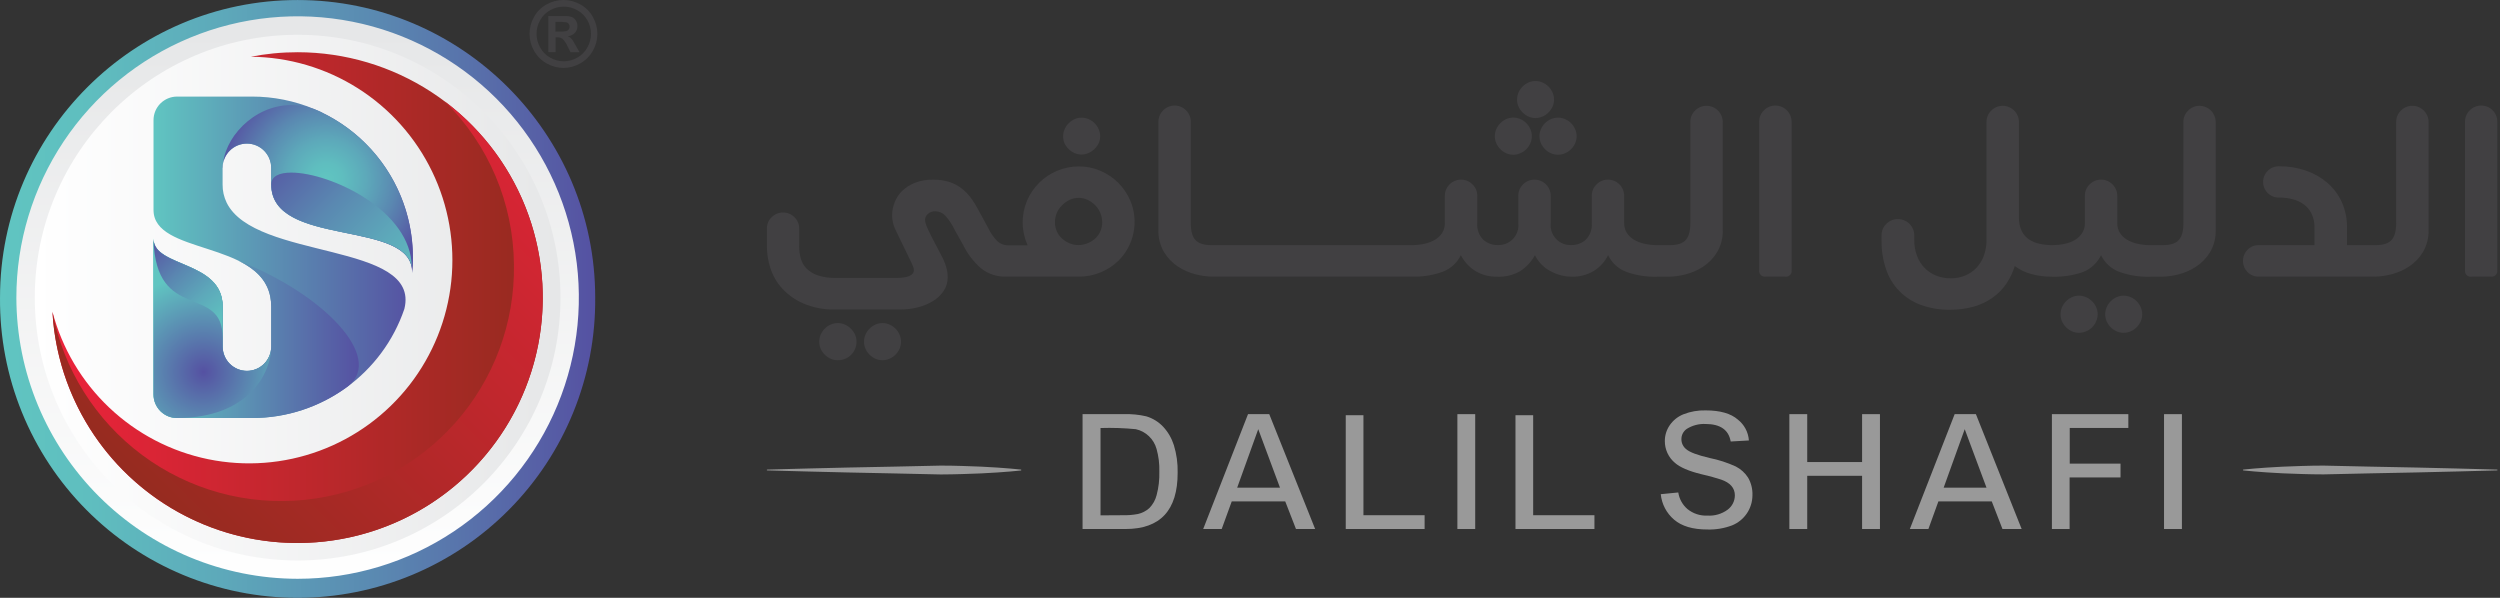 <svg width="184" height="44" viewBox="0 0 184 44" fill="none" xmlns="http://www.w3.org/2000/svg">
<rect x="0" y="0" width="184" height="44" fill="#333333" stroke="none"/>
<path d="M65.908 24.187C65.781 24.06 65.631 23.958 65.466 23.887C65.306 23.816 65.134 23.779 64.959 23.778C64.778 23.776 64.598 23.813 64.433 23.887C64.271 23.958 64.123 24.06 63.999 24.187C63.872 24.313 63.77 24.463 63.7 24.628C63.628 24.793 63.591 24.97 63.591 25.15C63.591 25.329 63.628 25.507 63.7 25.671C63.773 25.833 63.874 25.98 63.999 26.105C64.125 26.231 64.272 26.332 64.433 26.405C64.599 26.477 64.778 26.514 64.959 26.511C65.133 26.51 65.306 26.474 65.466 26.405C65.63 26.332 65.78 26.231 65.908 26.105C66.032 25.979 66.133 25.832 66.207 25.671C66.279 25.507 66.316 25.329 66.316 25.15C66.316 24.97 66.279 24.793 66.207 24.628C66.136 24.464 66.034 24.314 65.908 24.187V24.187Z" fill="#414042"/>
<path d="M62.621 24.187C62.495 24.059 62.345 23.957 62.179 23.887C62.016 23.816 61.838 23.778 61.659 23.778C61.48 23.778 61.303 23.816 61.139 23.887C60.976 23.958 60.829 24.06 60.705 24.187C60.577 24.313 60.474 24.463 60.403 24.628C60.333 24.793 60.297 24.971 60.297 25.15C60.297 25.329 60.333 25.507 60.403 25.672C60.477 25.833 60.579 25.98 60.705 26.105C60.83 26.231 60.977 26.332 61.139 26.405C61.304 26.477 61.484 26.514 61.664 26.512C61.89 26.515 62.112 26.462 62.312 26.358C62.512 26.253 62.683 26.101 62.809 25.914C62.935 25.727 63.012 25.511 63.034 25.287C63.056 25.062 63.021 24.836 62.933 24.628C62.859 24.462 62.753 24.312 62.621 24.187V24.187Z" fill="#414042"/>
<path d="M78.647 10.965C78.772 11.09 78.918 11.191 79.079 11.264C79.244 11.337 79.423 11.374 79.604 11.374C79.779 11.371 79.951 11.334 80.112 11.264C80.276 11.193 80.426 11.092 80.553 10.965C80.681 10.844 80.785 10.701 80.863 10.544C80.936 10.378 80.974 10.199 80.972 10.018C80.971 9.844 80.934 9.671 80.863 9.511C80.72 9.178 80.454 8.913 80.122 8.77C79.962 8.699 79.789 8.662 79.614 8.661C79.433 8.659 79.254 8.696 79.089 8.77C78.928 8.842 78.782 8.944 78.657 9.069C78.529 9.196 78.427 9.346 78.356 9.511C78.286 9.671 78.249 9.844 78.246 10.018C78.243 10.198 78.276 10.377 78.345 10.544C78.421 10.701 78.523 10.843 78.647 10.965Z" fill="#414042"/>
<path d="M82.297 13.447C81.922 13.078 81.481 12.782 80.998 12.574C80.496 12.356 79.954 12.246 79.406 12.249C78.853 12.247 78.306 12.357 77.797 12.574C76.807 12.988 76.017 13.772 75.595 14.759C75.373 15.282 75.262 15.845 75.269 16.413C75.276 16.981 75.401 17.541 75.635 18.058H74.27C73.951 18.071 73.64 17.96 73.402 17.748C73.121 17.458 72.89 17.123 72.719 16.756L72.001 15.439C71.848 15.143 71.673 14.858 71.476 14.589C71.285 14.325 71.058 14.089 70.801 13.889C70.529 13.674 70.223 13.508 69.895 13.399C69.498 13.275 69.084 13.216 68.669 13.224C68.205 13.213 67.743 13.295 67.311 13.465C66.959 13.606 66.638 13.815 66.367 14.081C66.133 14.322 65.951 14.609 65.834 14.924C65.72 15.222 65.661 15.539 65.659 15.858C65.662 16.228 65.748 16.592 65.913 16.924L67.063 19.294C67.118 19.416 67.167 19.522 67.205 19.619C67.241 19.699 67.261 19.785 67.263 19.873C67.263 20.263 66.829 20.456 65.964 20.456H61.52C61.077 20.468 60.634 20.406 60.211 20.274C59.899 20.175 59.615 20.006 59.378 19.781C59.173 19.578 59.024 19.325 58.944 19.048C58.859 18.753 58.817 18.447 58.82 18.139V16.822C58.822 16.667 58.792 16.514 58.733 16.37C58.673 16.227 58.586 16.098 58.475 15.99C58.366 15.878 58.237 15.789 58.093 15.729C57.95 15.669 57.795 15.639 57.64 15.64C57.482 15.637 57.325 15.668 57.179 15.728C57.033 15.788 56.9 15.877 56.79 15.99C56.678 16.098 56.59 16.228 56.531 16.372C56.472 16.515 56.442 16.669 56.444 16.825V18.142C56.447 18.68 56.532 19.214 56.698 19.725C56.875 20.278 57.168 20.787 57.556 21.218C57.995 21.696 58.529 22.076 59.124 22.334C59.872 22.651 60.68 22.803 61.492 22.778H66.266C66.701 22.779 67.135 22.726 67.557 22.619C67.948 22.523 68.322 22.369 68.666 22.162C68.977 21.972 69.245 21.718 69.451 21.418C69.651 21.118 69.756 20.764 69.75 20.403C69.749 20.134 69.707 19.867 69.626 19.611C69.539 19.331 69.424 19.059 69.283 18.802L68.649 17.586C68.596 17.485 68.538 17.37 68.474 17.244L68.291 16.86C68.234 16.74 68.184 16.617 68.141 16.492C68.106 16.394 68.086 16.29 68.083 16.185C68.085 16.103 68.103 16.022 68.138 15.947C68.172 15.873 68.222 15.806 68.283 15.751C68.357 15.682 68.443 15.629 68.538 15.594C68.633 15.56 68.733 15.545 68.834 15.551C68.973 15.551 69.11 15.58 69.238 15.635C69.365 15.69 69.48 15.771 69.575 15.873C69.855 16.188 70.088 16.542 70.268 16.924L70.885 18.025C71.205 18.684 71.656 19.271 72.209 19.751C72.731 20.166 73.385 20.382 74.052 20.36H79.406C79.952 20.363 80.493 20.258 80.998 20.05C81.479 19.854 81.92 19.569 82.297 19.21C82.877 18.643 83.272 17.913 83.43 17.117C83.588 16.32 83.502 15.495 83.183 14.749C82.971 14.263 82.671 13.822 82.297 13.447ZM80.99 17.018C80.903 17.219 80.775 17.401 80.614 17.55C80.447 17.701 80.255 17.82 80.046 17.903C79.835 17.992 79.608 18.038 79.379 18.038C79.149 18.038 78.922 17.992 78.711 17.903C78.505 17.818 78.316 17.697 78.153 17.546C77.991 17.396 77.863 17.215 77.777 17.012C77.687 16.804 77.642 16.58 77.643 16.353C77.643 16.121 77.688 15.892 77.777 15.678C77.868 15.466 77.999 15.274 78.163 15.112C78.323 14.945 78.512 14.81 78.721 14.713C78.929 14.613 79.157 14.561 79.389 14.561C79.62 14.561 79.848 14.613 80.056 14.713C80.265 14.811 80.454 14.946 80.614 15.112C80.775 15.278 80.902 15.474 80.99 15.688C81.078 15.902 81.123 16.131 81.122 16.363C81.123 16.588 81.078 16.811 80.99 17.018Z" fill="#414042"/>
<path d="M112.061 8.277C112.187 8.403 112.334 8.505 112.495 8.579C112.661 8.652 112.84 8.689 113.02 8.689C113.195 8.686 113.368 8.649 113.528 8.579C113.693 8.508 113.843 8.406 113.97 8.277C114.095 8.153 114.197 8.007 114.269 7.846C114.342 7.681 114.38 7.502 114.378 7.321C114.377 7.146 114.34 6.973 114.269 6.813C114.126 6.48 113.861 6.215 113.528 6.072C113.368 6.001 113.195 5.964 113.02 5.963C112.84 5.961 112.66 5.999 112.495 6.072C112.334 6.145 112.187 6.246 112.061 6.372C111.935 6.499 111.833 6.648 111.762 6.813C111.693 6.973 111.656 7.146 111.655 7.321C111.654 7.501 111.69 7.68 111.762 7.846C111.835 8.006 111.936 8.153 112.061 8.277V8.277Z" fill="#414042"/>
<path d="M110.428 10.98C110.553 11.106 110.7 11.208 110.862 11.28C111.027 11.354 111.205 11.391 111.385 11.389C111.56 11.388 111.733 11.351 111.893 11.28C112.058 11.209 112.208 11.108 112.334 10.98C112.46 10.856 112.562 10.709 112.634 10.546C112.706 10.382 112.743 10.205 112.743 10.026C112.743 9.847 112.706 9.67 112.634 9.506C112.492 9.172 112.226 8.905 111.893 8.762C111.732 8.693 111.56 8.655 111.385 8.653C111.205 8.652 111.027 8.689 110.862 8.762C110.701 8.835 110.554 8.936 110.428 9.062C110.301 9.189 110.198 9.34 110.126 9.506C110.057 9.666 110.021 9.839 110.02 10.013C110.018 10.194 110.054 10.373 110.126 10.539C110.198 10.704 110.301 10.854 110.428 10.98Z" fill="#414042"/>
<path d="M113.713 9.062C113.587 9.189 113.485 9.34 113.414 9.506C113.342 9.67 113.305 9.847 113.305 10.026C113.305 10.205 113.342 10.382 113.414 10.546C113.561 10.872 113.821 11.133 114.147 11.28C114.311 11.351 114.489 11.389 114.668 11.389C114.847 11.389 115.024 11.351 115.188 11.28C115.353 11.209 115.504 11.107 115.632 10.98C115.758 10.854 115.859 10.706 115.931 10.544C116.005 10.378 116.042 10.199 116.041 10.018C116.039 9.843 116.002 9.671 115.931 9.511C115.789 9.176 115.523 8.909 115.188 8.767C115.028 8.697 114.855 8.66 114.68 8.658C114.499 8.657 114.32 8.694 114.155 8.767C113.991 8.837 113.841 8.937 113.713 9.062Z" fill="#414042"/>
<path d="M125.61 7.788C125.451 7.785 125.294 7.814 125.148 7.875C125.002 7.935 124.87 8.024 124.759 8.138C124.647 8.245 124.558 8.375 124.498 8.518C124.438 8.661 124.407 8.815 124.409 8.97V16.442C124.409 17.008 124.295 17.417 124.067 17.667C123.838 17.921 123.447 18.043 122.892 18.043H121.975C121.659 18.045 121.343 18.011 121.034 17.941C120.76 17.885 120.498 17.784 120.257 17.642C120.044 17.517 119.864 17.343 119.732 17.134C119.602 16.924 119.535 16.681 119.539 16.434V14.404C119.537 14.091 119.412 13.791 119.191 13.57C118.969 13.348 118.67 13.223 118.357 13.221C118.198 13.218 118.041 13.248 117.895 13.308C117.749 13.368 117.617 13.458 117.506 13.571C117.394 13.679 117.305 13.808 117.245 13.951C117.185 14.094 117.154 14.248 117.156 14.404V16.434C117.173 16.653 117.143 16.874 117.068 17.081C116.993 17.288 116.875 17.476 116.722 17.634C116.432 17.901 116.05 18.045 115.656 18.035C115.447 18.046 115.237 18.012 115.042 17.934C114.847 17.856 114.671 17.737 114.526 17.585C114.382 17.433 114.272 17.251 114.204 17.053C114.136 16.854 114.112 16.643 114.134 16.434V14.404C114.13 14.091 114.004 13.791 113.783 13.57C113.561 13.349 113.262 13.224 112.948 13.221C112.79 13.219 112.633 13.248 112.487 13.308C112.341 13.369 112.209 13.458 112.098 13.571C111.986 13.679 111.897 13.808 111.837 13.951C111.777 14.094 111.746 14.248 111.748 14.404V16.434C111.77 16.643 111.746 16.854 111.678 17.053C111.61 17.251 111.5 17.433 111.355 17.585C111.211 17.737 111.035 17.856 110.84 17.934C110.645 18.012 110.435 18.046 110.225 18.035C109.832 18.045 109.45 17.901 109.16 17.634C109.006 17.476 108.889 17.288 108.814 17.081C108.739 16.874 108.709 16.653 108.726 16.434V14.404C108.727 14.248 108.697 14.094 108.637 13.951C108.577 13.808 108.488 13.679 108.375 13.571C108.265 13.458 108.133 13.369 107.987 13.308C107.84 13.248 107.683 13.219 107.525 13.221C107.212 13.224 106.913 13.349 106.691 13.57C106.469 13.791 106.343 14.091 106.34 14.404V16.434C106.345 16.681 106.279 16.924 106.15 17.134C106.016 17.342 105.836 17.515 105.624 17.642C105.383 17.783 105.121 17.884 104.848 17.941C104.539 18.011 104.223 18.045 103.906 18.043H89.159C88.603 18.043 88.213 17.916 87.984 17.667C87.756 17.419 87.642 17.008 87.642 16.442V8.955C87.643 8.799 87.613 8.645 87.553 8.501C87.493 8.358 87.404 8.228 87.291 8.12C87.181 8.007 87.049 7.917 86.903 7.857C86.757 7.797 86.599 7.767 86.441 7.77C86.128 7.773 85.829 7.899 85.608 8.121C85.387 8.343 85.261 8.642 85.259 8.955V16.909C85.238 17.487 85.382 18.059 85.675 18.558C85.935 18.987 86.288 19.352 86.708 19.627C87.107 19.887 87.547 20.079 88.01 20.192C88.407 20.296 88.815 20.353 89.225 20.36H104.066C104.791 20.369 105.512 20.246 106.193 19.997C106.773 19.776 107.247 19.341 107.518 18.781C107.768 19.262 108.142 19.668 108.601 19.956C109.087 20.239 109.641 20.381 110.203 20.365C110.791 20.39 111.374 20.249 111.885 19.956C112.34 19.662 112.714 19.258 112.971 18.781C113.218 19.284 113.618 19.695 114.113 19.956C114.596 20.222 115.138 20.363 115.689 20.365C116.247 20.379 116.798 20.237 117.28 19.956C117.742 19.673 118.115 19.266 118.357 18.781C118.623 19.338 119.091 19.773 119.666 19.997C120.404 20.267 121.187 20.392 121.973 20.365H122.823C123.234 20.358 123.643 20.302 124.041 20.198C124.504 20.084 124.944 19.892 125.343 19.632C125.763 19.357 126.116 18.992 126.376 18.563C126.669 18.064 126.815 17.492 126.795 16.914V8.97C126.791 8.657 126.665 8.358 126.444 8.137C126.222 7.916 125.923 7.79 125.61 7.788V7.788Z" fill="#414042"/>
<path d="M130.677 7.77C130.519 7.767 130.362 7.797 130.216 7.857C130.07 7.917 129.938 8.007 129.827 8.12C129.715 8.228 129.626 8.358 129.566 8.501C129.506 8.645 129.475 8.799 129.477 8.955V19.893C129.468 19.956 129.474 20.021 129.494 20.082C129.515 20.142 129.549 20.198 129.594 20.243C129.639 20.288 129.695 20.322 129.755 20.343C129.816 20.363 129.881 20.369 129.944 20.36H131.396C131.459 20.369 131.524 20.363 131.584 20.343C131.645 20.322 131.7 20.288 131.745 20.243C131.791 20.198 131.825 20.142 131.845 20.082C131.865 20.021 131.871 19.956 131.863 19.893V8.955C131.86 8.642 131.734 8.342 131.512 8.12C131.291 7.898 130.991 7.773 130.677 7.77V7.77Z" fill="#414042"/>
<path d="M157.256 22.169C157.131 22.042 156.981 21.94 156.817 21.87C156.657 21.799 156.484 21.762 156.309 21.761C156.128 21.759 155.949 21.796 155.784 21.87C155.621 21.941 155.474 22.043 155.35 22.169C155.223 22.296 155.121 22.446 155.051 22.611C154.979 22.776 154.942 22.953 154.942 23.133C154.942 23.312 154.979 23.49 155.051 23.654C155.124 23.816 155.225 23.962 155.35 24.088C155.475 24.213 155.622 24.315 155.784 24.387C155.949 24.46 156.129 24.496 156.309 24.494C156.484 24.493 156.656 24.456 156.817 24.387C156.98 24.316 157.129 24.214 157.256 24.088C157.382 23.963 157.484 23.816 157.558 23.654C157.63 23.49 157.667 23.312 157.667 23.133C157.667 22.953 157.63 22.776 157.558 22.611C157.487 22.446 157.384 22.296 157.256 22.169V22.169Z" fill="#414042"/>
<path d="M153.972 22.169C153.846 22.041 153.696 21.939 153.53 21.87C153.37 21.799 153.197 21.762 153.022 21.761C152.842 21.759 152.662 21.797 152.497 21.87C152.17 22.019 151.909 22.282 151.764 22.611C151.693 22.776 151.657 22.953 151.657 23.133C151.657 23.312 151.693 23.489 151.764 23.654C151.912 23.979 152.173 24.239 152.497 24.387C152.663 24.459 152.842 24.495 153.022 24.494C153.383 24.488 153.727 24.343 153.982 24.088C154.238 23.833 154.384 23.489 154.39 23.129C154.389 22.954 154.352 22.781 154.281 22.621C154.21 22.451 154.105 22.297 153.972 22.169V22.169Z" fill="#414042"/>
<path d="M161.9 7.788C161.741 7.785 161.584 7.815 161.438 7.875C161.292 7.935 161.16 8.025 161.049 8.138C160.937 8.245 160.848 8.375 160.788 8.518C160.728 8.661 160.697 8.815 160.699 8.97V16.442C160.699 17.008 160.585 17.417 160.357 17.667C160.131 17.921 159.737 18.043 159.182 18.043H158.265C157.949 18.045 157.633 18.011 157.324 17.941C157.051 17.884 156.788 17.783 156.547 17.642C156.335 17.515 156.156 17.342 156.022 17.134C155.892 16.924 155.826 16.681 155.832 16.434V14.404C155.828 14.091 155.702 13.791 155.481 13.57C155.259 13.349 154.96 13.224 154.647 13.221C154.488 13.219 154.331 13.248 154.185 13.308C154.039 13.369 153.907 13.458 153.796 13.571C153.684 13.679 153.595 13.808 153.535 13.951C153.475 14.094 153.444 14.248 153.446 14.404V16.434C153.452 16.681 153.385 16.924 153.256 17.134C153.127 17.339 152.953 17.513 152.748 17.642C152.513 17.784 152.256 17.885 151.987 17.941C151.366 18.077 150.723 18.077 150.101 17.941C149.822 17.882 149.557 17.769 149.32 17.609C149.089 17.451 148.905 17.235 148.787 16.982C148.649 16.676 148.583 16.343 148.594 16.008V8.97C148.591 8.657 148.465 8.358 148.243 8.137C148.021 7.916 147.722 7.79 147.409 7.788C147.251 7.785 147.094 7.815 146.947 7.875C146.801 7.935 146.669 8.025 146.559 8.138C146.446 8.245 146.357 8.375 146.297 8.518C146.237 8.661 146.207 8.815 146.208 8.97V17.65C146.214 18.051 146.147 18.45 146.01 18.827C145.888 19.158 145.701 19.461 145.46 19.718C145.224 19.963 144.94 20.157 144.625 20.286C144.291 20.421 143.934 20.488 143.574 20.484C143.206 20.488 142.841 20.421 142.498 20.286C142.179 20.157 141.889 19.964 141.648 19.718C141.403 19.463 141.212 19.159 141.09 18.827C140.951 18.45 140.883 18.051 140.889 17.65V17.299C140.883 16.985 140.753 16.685 140.527 16.465C140.302 16.246 139.999 16.124 139.684 16.127C139.526 16.124 139.369 16.154 139.222 16.214C139.076 16.274 138.944 16.364 138.834 16.477C138.722 16.585 138.633 16.714 138.572 16.857C138.512 17 138.482 17.154 138.483 17.309V17.71C138.473 18.428 138.585 19.142 138.816 19.822C139.016 20.422 139.35 20.969 139.792 21.422C140.233 21.875 140.772 22.223 141.366 22.438C142.056 22.688 142.785 22.809 143.518 22.796C144.124 22.804 144.728 22.723 145.31 22.555C145.803 22.411 146.267 22.185 146.685 21.888C147.071 21.61 147.404 21.266 147.67 20.873C147.939 20.475 148.146 20.04 148.287 19.581C148.654 19.854 149.07 20.054 149.513 20.172C150.004 20.305 150.511 20.37 151.02 20.365V20.365C151.796 20.392 152.57 20.276 153.304 20.022C153.888 19.79 154.363 19.347 154.636 18.782C154.904 19.337 155.372 19.771 155.946 19.997C156.685 20.267 157.469 20.392 158.255 20.365H159.105C159.517 20.358 159.926 20.301 160.324 20.198C160.785 20.083 161.225 19.892 161.623 19.632C162.043 19.357 162.397 18.992 162.658 18.563C162.95 18.064 163.094 17.492 163.075 16.914V8.97C163.071 8.657 162.945 8.358 162.724 8.137C162.502 7.916 162.202 7.79 161.889 7.788H161.9Z" fill="#414042"/>
<path d="M177.559 7.788C177.4 7.785 177.243 7.815 177.097 7.875C176.951 7.935 176.819 8.025 176.708 8.138C176.596 8.245 176.507 8.375 176.447 8.518C176.387 8.661 176.356 8.815 176.358 8.97V16.442C176.358 17.008 176.244 17.417 176.016 17.667C175.787 17.921 175.396 18.043 174.841 18.043H172.739V16.741C172.749 16.098 172.618 15.46 172.356 14.873C172.109 14.331 171.748 13.847 171.298 13.457C170.831 13.059 170.293 12.753 169.712 12.556C169.087 12.342 168.431 12.235 167.77 12.239C167.615 12.232 167.459 12.256 167.313 12.311C167.167 12.365 167.034 12.449 166.921 12.556C166.808 12.664 166.718 12.793 166.657 12.937C166.596 13.08 166.564 13.234 166.564 13.39C166.564 13.546 166.596 13.7 166.657 13.843C166.718 13.987 166.808 14.116 166.921 14.223C167.034 14.331 167.167 14.415 167.313 14.469C167.459 14.524 167.615 14.548 167.77 14.541C168.113 14.538 168.455 14.583 168.785 14.675C169.081 14.753 169.359 14.889 169.603 15.074C169.835 15.257 170.021 15.491 170.146 15.759C170.285 16.067 170.354 16.403 170.346 16.741V18.043H166.235C166.083 18.04 165.932 18.069 165.792 18.127C165.652 18.186 165.525 18.273 165.42 18.383C165.312 18.491 165.226 18.62 165.168 18.762C165.111 18.905 165.082 19.057 165.085 19.21C165.084 19.362 165.113 19.512 165.17 19.652C165.227 19.792 165.312 19.919 165.419 20.026C165.526 20.133 165.653 20.218 165.793 20.275C165.933 20.332 166.084 20.361 166.235 20.36H174.775C175.186 20.352 175.595 20.296 175.993 20.192C176.455 20.078 176.894 19.887 177.292 19.627C177.712 19.352 178.065 18.987 178.325 18.558C178.618 18.059 178.764 17.487 178.744 16.909V8.97C178.74 8.657 178.614 8.358 178.393 8.137C178.171 7.916 177.872 7.79 177.559 7.788V7.788Z" fill="#414042"/>
<path d="M183.458 8.12C183.351 8.008 183.221 7.919 183.078 7.858C182.935 7.798 182.781 7.768 182.625 7.77C182.467 7.767 182.31 7.797 182.164 7.857C182.018 7.917 181.886 8.007 181.775 8.12C181.663 8.228 181.574 8.358 181.514 8.501C181.454 8.645 181.423 8.799 181.425 8.955V19.893C181.416 19.956 181.421 20.021 181.441 20.082C181.462 20.143 181.496 20.198 181.541 20.244C181.586 20.289 181.642 20.323 181.703 20.344C181.764 20.364 181.829 20.369 181.892 20.36H183.334C183.397 20.369 183.461 20.363 183.522 20.343C183.583 20.322 183.638 20.288 183.683 20.243C183.729 20.198 183.763 20.142 183.783 20.082C183.803 20.021 183.809 19.956 183.8 19.893V8.955C183.804 8.8 183.775 8.646 183.716 8.502C183.657 8.358 183.569 8.228 183.458 8.12V8.12Z" fill="#414042"/>
<path d="M82.838 38.935H79.676V30.482H82.721C83.272 30.463 83.823 30.516 84.361 30.641C84.835 30.78 85.264 31.043 85.604 31.403C85.967 31.792 86.238 32.258 86.398 32.766C86.598 33.423 86.691 34.109 86.675 34.796C86.678 37.555 85.399 38.935 82.838 38.935ZM82.599 37.92C82.985 37.931 83.372 37.902 83.751 37.831C84.062 37.759 84.35 37.611 84.589 37.4C84.849 37.133 85.035 36.803 85.127 36.443C85.276 35.88 85.344 35.299 85.327 34.717C85.344 34.151 85.275 33.585 85.122 33.04C85.023 32.682 84.83 32.359 84.561 32.103C84.293 31.847 83.961 31.669 83.599 31.588C82.735 31.504 81.866 31.475 80.998 31.502V37.93L82.599 37.92Z" fill="#999999"/>
<path d="M96.795 38.935H95.384L94.594 36.905H90.656L89.917 38.935H88.555L91.854 30.482H93.417L96.795 38.935ZM94.206 35.89L92.607 31.588L91.057 35.89H94.206Z" fill="#999999"/>
<path d="M99.047 38.935V30.56H100.349V37.92H104.851V38.935H99.047Z" fill="#999999"/>
<path d="M107.263 38.935V30.482H108.575V38.935H107.263Z" fill="#999999"/>
<path d="M111.539 38.935V30.56H112.841V37.92H117.351V38.935H111.539Z" fill="#999999"/>
<path d="M125.661 38.971C124.591 38.971 123.776 38.729 123.214 38.247C122.656 37.773 122.304 37.101 122.232 36.372L123.521 36.245C123.593 36.72 123.832 37.153 124.196 37.466C124.611 37.803 125.137 37.975 125.671 37.948C126.204 37.981 126.731 37.826 127.16 37.509C127.323 37.386 127.455 37.227 127.546 37.045C127.637 36.863 127.685 36.662 127.686 36.458C127.686 35.917 127.347 35.529 126.671 35.296C126.185 35.137 125.692 35.003 125.194 34.895C124.278 34.669 123.638 34.387 123.28 34.07C123.043 33.873 122.853 33.627 122.724 33.347C122.594 33.068 122.529 32.764 122.532 32.456C122.531 32.048 122.653 31.649 122.882 31.311C123.131 30.943 123.484 30.658 123.897 30.492C124.42 30.287 124.979 30.189 125.541 30.205C126.6 30.205 127.389 30.431 127.904 30.88C128.14 31.065 128.334 31.297 128.475 31.562C128.615 31.827 128.698 32.119 128.719 32.418L127.379 32.494C127.23 31.636 126.613 31.207 125.529 31.205C125.039 31.181 124.555 31.309 124.14 31.57C124.018 31.655 123.918 31.769 123.85 31.902C123.782 32.035 123.749 32.182 123.752 32.332C123.751 32.474 123.784 32.615 123.847 32.742C123.91 32.87 124.002 32.981 124.115 33.068C124.367 33.286 124.936 33.499 125.823 33.707C126.487 33.84 127.133 34.05 127.749 34.331C128.122 34.52 128.438 34.806 128.663 35.159C128.888 35.554 128.998 36.004 128.98 36.458C128.977 36.933 128.834 37.396 128.568 37.789C128.302 38.182 127.925 38.487 127.485 38.666C126.903 38.887 126.283 38.99 125.661 38.971Z" fill="#999999"/>
<path d="M131.697 38.935V30.482H133.012V34.007H137.05V30.482H138.364V38.935H137.05V35.019H133.012V38.935H131.697Z" fill="#999999"/>
<path d="M148.794 38.935H147.381L146.594 36.905H142.665L141.93 38.935H140.564L143.863 30.482H145.427L148.794 38.935ZM146.206 35.89L144.604 31.588L143.054 35.89H146.206Z" fill="#999999"/>
<path d="M152.322 38.935H151.02V30.482H156.646V31.497H152.332V34.123H156.07V35.139H152.322V38.935Z" fill="#999999"/>
<path d="M159.273 38.935V30.482H160.588V38.935H159.273Z" fill="#999999"/>
<path d="M56.444 34.562C56.444 34.562 61.121 34.425 65.801 34.344L69.237 34.268C70.336 34.268 71.359 34.313 72.237 34.346C73.991 34.43 75.16 34.562 75.16 34.562V34.626C75.16 34.626 73.991 34.758 72.237 34.841C71.359 34.874 70.336 34.917 69.237 34.92L65.801 34.844C61.127 34.758 56.444 34.621 56.444 34.621V34.562Z" fill="#999999"/>
<path d="M183.806 34.621C183.806 34.621 179.127 34.758 174.447 34.839L171.011 34.915C169.914 34.915 168.892 34.87 168.014 34.837C166.26 34.753 165.09 34.621 165.09 34.621V34.562C165.09 34.562 166.26 34.431 168.014 34.347C168.892 34.314 169.914 34.268 171.011 34.268L174.447 34.344C179.127 34.425 183.806 34.562 183.806 34.562V34.621Z" fill="#999999"/>
<path d="M41.477 5C41.039 4.999 40.609 4.883 40.23 4.664C39.842 4.448 39.523 4.128 39.308 3.74C39.089 3.36 38.974 2.928 38.974 2.49C38.974 2.051 39.089 1.62 39.308 1.24C39.523 0.852 39.844 0.533 40.234 0.321C40.611 0.11 41.036 0 41.468 0C41.901 0 42.326 0.11 42.703 0.321C43.094 0.532 43.416 0.851 43.631 1.24C43.851 1.623 43.967 2.058 43.967 2.5C43.965 2.935 43.849 3.363 43.631 3.74C43.415 4.128 43.095 4.448 42.707 4.664C42.333 4.88 41.909 4.996 41.477 5V5ZM41.477 4.512C41.831 4.513 42.178 4.421 42.485 4.245C42.798 4.072 43.055 3.813 43.227 3.499C43.404 3.193 43.498 2.845 43.498 2.491C43.498 2.138 43.404 1.79 43.227 1.483C43.053 1.171 42.793 0.915 42.478 0.746C42.176 0.577 41.836 0.489 41.489 0.489C41.143 0.489 40.803 0.577 40.501 0.746C40.187 0.915 39.928 1.171 39.757 1.483C39.581 1.79 39.489 2.138 39.489 2.491C39.489 2.845 39.581 3.192 39.757 3.499C39.927 3.814 40.184 4.073 40.498 4.245C40.796 4.416 41.133 4.508 41.477 4.512V4.512ZM42.653 3.84H41.991L41.771 3.407C41.684 3.203 41.559 3.017 41.403 2.859C41.294 2.782 41.162 2.743 41.028 2.748H40.889V3.837H40.355V1.184C41.218 1.184 41.678 1.184 41.737 1.184C41.883 1.189 42.025 1.225 42.156 1.288C42.26 1.349 42.345 1.437 42.403 1.542C42.468 1.66 42.501 1.793 42.498 1.927C42.502 2.108 42.435 2.284 42.312 2.417C42.173 2.56 41.989 2.649 41.791 2.668C41.857 2.692 41.919 2.726 41.974 2.769C42.039 2.83 42.099 2.897 42.152 2.969C42.174 3.005 42.34 3.295 42.653 3.837V3.84ZM41.102 2.328C41.296 2.338 41.49 2.326 41.68 2.291C41.751 2.27 41.813 2.227 41.858 2.169C41.902 2.109 41.925 2.036 41.924 1.962C41.928 1.889 41.906 1.817 41.862 1.758C41.818 1.699 41.755 1.658 41.684 1.641C41.418 1.608 41.15 1.597 40.882 1.608V2.328H41.102Z" fill="#414042"/>
<path d="M21.905 43.207C33.669 43.207 43.206 33.67 43.206 21.906C43.206 10.142 33.669 0.605 21.905 0.605C10.141 0.605 0.604 10.142 0.604 21.906C0.604 33.67 10.141 43.207 21.905 43.207Z" fill="url(#paint0_linear_2_46)"/>
<path d="M1.205 21.904C1.204 17.81 2.418 13.807 4.691 10.403C6.965 6.998 10.198 4.344 13.98 2.777C17.762 1.209 21.924 0.799 25.94 1.597C29.956 2.395 33.645 4.366 36.54 7.261C39.435 10.155 41.407 13.844 42.206 17.859C43.005 21.874 42.596 26.037 41.029 29.819C39.463 33.602 36.809 36.835 33.405 39.11C30.001 41.384 25.999 42.599 21.905 42.599C16.418 42.592 11.157 40.41 7.277 36.531C3.396 32.651 1.213 27.391 1.205 21.904V21.904ZM0.001 21.904C-0.024 24.797 0.523 27.666 1.613 30.345C2.702 33.025 4.311 35.462 6.348 37.516C8.384 39.571 10.807 41.201 13.477 42.314C16.147 43.427 19.011 44 21.904 44C24.797 44 27.661 43.427 30.331 42.314C33.001 41.201 35.424 39.571 37.46 37.516C39.497 35.462 41.106 33.025 42.195 30.345C43.285 27.666 43.833 24.797 43.807 21.904C43.807 9.828 33.983 0.002 21.905 0.002C9.827 0.002 0.001 9.828 0.001 21.904Z" fill="url(#paint1_linear_2_46)"/>
<path d="M21.905 41.251C32.589 41.251 41.251 32.59 41.251 21.906C41.251 11.222 32.589 2.56 21.905 2.56C11.221 2.56 2.56 11.222 2.56 21.906C2.56 32.59 11.221 41.251 21.905 41.251Z" fill="url(#paint2_linear_2_46)"/>
<path d="M20.137 3.929C19.566 3.985 19.005 4.069 18.457 4.176C21.248 4.2 23.977 5.003 26.335 6.495C28.693 7.988 30.587 10.11 31.802 12.622C33.018 15.134 33.507 17.936 33.214 20.711C32.921 23.487 31.857 26.125 30.144 28.328C28.43 30.53 26.135 32.21 23.517 33.177C20.899 34.144 18.063 34.359 15.329 33.799C12.595 33.239 10.072 31.925 8.046 30.007C6.019 28.088 4.569 25.641 3.86 22.942C3.873 23.181 3.888 23.419 3.912 23.658C4.251 27.137 5.594 30.444 7.775 33.175C9.957 35.907 12.885 37.946 16.203 39.047C19.522 40.147 23.088 40.26 26.47 39.373C29.851 38.486 32.903 36.636 35.254 34.049C37.604 31.461 39.154 28.247 39.714 24.796C40.274 21.346 39.82 17.806 38.408 14.608C36.995 11.41 34.685 8.691 31.758 6.78C28.83 4.869 25.411 3.849 21.915 3.844C21.33 3.844 20.739 3.871 20.144 3.929" fill="url(#paint3_linear_2_46)"/>
<path d="M13.033 7.108C12.573 7.108 12.133 7.291 11.807 7.615C11.482 7.94 11.299 8.381 11.299 8.84V15.453C11.299 18.752 19.071 17.694 19.894 21.825C19.942 22.07 19.966 22.318 19.965 22.568V25.511C19.965 25.985 19.776 26.44 19.441 26.775C19.106 27.11 18.651 27.299 18.177 27.299C17.703 27.299 17.248 27.11 16.913 26.775C16.578 26.44 16.389 25.985 16.389 25.511V22.568C16.389 19.157 11.299 19.712 11.299 17.566V29.032C11.299 29.492 11.482 29.933 11.807 30.258C12.132 30.584 12.573 30.766 13.033 30.766H18.555C21.028 30.765 23.438 29.99 25.448 28.55C27.458 27.109 28.967 25.076 29.762 22.734C30.989 17.766 18.752 19.177 16.678 14.909C16.478 14.493 16.377 14.037 16.383 13.576V12.358C16.383 11.884 16.571 11.43 16.906 11.094C17.241 10.759 17.696 10.571 18.17 10.571C18.644 10.571 19.099 10.759 19.434 11.094C19.769 11.43 19.958 11.884 19.958 12.358V13.569C19.958 18.3 30.47 16.061 30.327 20.093C30.365 19.708 30.384 19.321 30.384 18.934C30.383 15.797 29.136 12.789 26.918 10.572C24.7 8.354 21.692 7.108 18.555 7.108H13.033Z" fill="url(#paint4_linear_2_46)"/>
<path d="M23.562 8.215C22.896 7.903 22.17 7.739 21.435 7.735C18.614 7.735 16.395 10.255 16.395 12.361C16.395 10.25 18.619 7.735 21.435 7.735C22.17 7.739 22.896 7.903 23.562 8.215V8.215Z" fill="url(#paint5_linear_2_46)"/>
<path d="M13.033 30.766C18.345 30.766 19.965 27.396 19.965 25.511C19.965 27.396 18.345 30.766 13.033 30.766Z" fill="url(#paint6_linear_2_46)"/>
<path d="M11.299 17.566C11.427 23.828 16.389 20.815 16.389 24.873C16.389 20.815 11.427 23.828 11.299 17.566Z" fill="url(#paint7_linear_2_46)"/>
<path d="M16.389 12.345C16.391 11.87 16.581 11.416 16.918 11.082C17.254 10.749 17.71 10.562 18.184 10.564C18.658 10.566 19.112 10.756 19.446 11.092C19.78 11.428 19.966 11.884 19.965 12.358V13.569C19.965 18.3 30.476 16.061 30.334 20.093C30.372 19.708 30.391 19.321 30.391 18.934C30.389 16.724 29.768 14.559 28.598 12.684C27.428 10.809 25.757 9.299 23.773 8.326L23.595 8.227L23.57 8.215C22.904 7.902 22.178 7.738 21.443 7.733C18.629 7.733 16.403 10.238 16.403 12.348" fill="url(#paint8_radial_2_46)"/>
<path d="M19.965 13.565C19.965 18.124 29.721 16.214 30.305 19.676C30.305 15.498 24.303 12.703 21.443 12.703C20.549 12.703 19.963 12.976 19.963 13.565" fill="url(#paint9_linear_2_46)"/>
<path d="M37.826 19.47C37.894 23.757 36.353 27.913 33.506 31.119C30.66 34.326 26.714 36.348 22.449 36.788C18.184 37.227 13.91 36.052 10.469 33.494C7.028 30.936 4.671 27.181 3.863 22.971C3.875 23.199 3.89 23.426 3.912 23.653C4.202 26.642 5.234 29.512 6.913 32.002C8.592 34.492 10.865 36.524 13.527 37.914C16.19 39.304 19.157 40.008 22.159 39.963C25.162 39.918 28.107 39.124 30.726 37.655C33.345 36.185 35.556 34.085 37.159 31.546C38.762 29.006 39.707 26.107 39.907 23.11C40.108 20.114 39.557 17.114 38.307 14.384C37.056 11.653 35.144 9.278 32.744 7.473C35.958 10.643 37.785 14.956 37.826 19.47" fill="url(#paint10_linear_2_46)"/>
<path d="M11.299 29.032C11.299 29.492 11.482 29.933 11.807 30.258C12.132 30.583 12.573 30.766 13.033 30.766H18.555C21.102 30.77 23.582 29.947 25.623 28.422C28.311 26.269 23.728 21.583 17.549 19.191C18.704 19.759 19.632 20.535 19.887 21.825C19.936 22.07 19.959 22.318 19.958 22.568V25.511C19.958 25.985 19.769 26.44 19.434 26.775C19.099 27.11 18.644 27.299 18.17 27.299C17.696 27.299 17.241 27.11 16.906 26.775C16.571 26.44 16.383 25.985 16.383 25.511V22.568C16.383 19.157 11.292 19.712 11.292 17.566L11.299 29.032Z" fill="url(#paint11_linear_2_46)"/>
<path d="M11.299 29.032C11.299 29.492 11.482 29.933 11.807 30.258C12.132 30.583 12.573 30.766 13.033 30.766C18.345 30.766 19.965 27.396 19.965 25.511C19.965 25.985 19.776 26.44 19.441 26.775C19.106 27.11 18.651 27.299 18.177 27.299C17.703 27.299 17.248 27.11 16.913 26.775C16.578 26.44 16.389 25.985 16.389 25.511V22.568C16.389 19.157 11.299 19.712 11.299 17.566V29.032Z" fill="url(#paint12_radial_2_46)"/>
<path d="M16.39 24.874V22.568C16.39 19.189 11.398 19.696 11.301 17.627C11.459 23.807 16.39 20.829 16.39 24.874ZM11.301 17.627V17.566C11.301 17.586 11.301 17.607 11.301 17.627Z" fill="url(#paint13_linear_2_46)"/>
<defs>
<linearGradient id="paint0_linear_2_46" x1="21.905" y1="43.207" x2="21.905" y2="2.295" gradientUnits="userSpaceOnUse">
<stop stop-color="white"/>
<stop offset="1" stop-color="#E6E7E8"/>
</linearGradient>
<linearGradient id="paint1_linear_2_46" x1="0.001" y1="21.906" x2="43.807" y2="21.906" gradientUnits="userSpaceOnUse">
<stop stop-color="#60C5C1"/>
<stop offset="0.15" stop-color="#5FBEBF"/>
<stop offset="0.37" stop-color="#5DA9BA"/>
<stop offset="0.64" stop-color="#5A88B1"/>
<stop offset="0.95" stop-color="#5659A4"/>
<stop offset="1" stop-color="#5551A2"/>
</linearGradient>
<linearGradient id="paint2_linear_2_46" x1="2.56" y1="21.906" x2="41.251" y2="21.906" gradientUnits="userSpaceOnUse">
<stop stop-color="white"/>
<stop offset="1" stop-color="#E6E7E8"/>
</linearGradient>
<linearGradient id="paint3_linear_2_46" x1="3.86" y1="21.906" x2="39.95" y2="21.906" gradientUnits="userSpaceOnUse">
<stop stop-color="#EC233B"/>
<stop offset="1" stop-color="#942B1F"/>
</linearGradient>
<linearGradient id="paint4_linear_2_46" x1="11.299" y1="18.937" x2="30.391" y2="18.937" gradientUnits="userSpaceOnUse">
<stop stop-color="#60C5C1"/>
<stop offset="1" stop-color="#5551A2"/>
</linearGradient>
<linearGradient id="paint5_linear_2_46" x1="16.332" y1="9.835" x2="23.577" y2="9.835" gradientUnits="userSpaceOnUse">
<stop stop-color="#61BC5D"/>
<stop offset="0.49" stop-color="#61BC5D"/>
<stop offset="1" stop-color="#61BC5D"/>
</linearGradient>
<linearGradient id="paint6_linear_2_46" x1="13.026" y1="28.064" x2="20.006" y2="28.064" gradientUnits="userSpaceOnUse">
<stop stop-color="#61BC5D"/>
<stop offset="0.49" stop-color="#61BC5D"/>
<stop offset="1" stop-color="#61BC5D"/>
</linearGradient>
<linearGradient id="paint7_linear_2_46" x1="14.957" y1="17.851" x2="13.553" y2="23.591" gradientUnits="userSpaceOnUse">
<stop stop-color="#61BC5D"/>
<stop offset="0.49" stop-color="#61BC5D"/>
<stop offset="1" stop-color="#61BC5D"/>
</linearGradient>
<radialGradient id="paint8_radial_2_46" cx="0" cy="0" r="1" gradientUnits="userSpaceOnUse" gradientTransform="translate(24.013 13.235) scale(7.943 7.943)">
<stop stop-color="#60C5C1"/>
<stop offset="0.15" stop-color="#5FBEBF"/>
<stop offset="0.37" stop-color="#5DA9BA"/>
<stop offset="0.64" stop-color="#5A88B1"/>
<stop offset="0.95" stop-color="#5659A4"/>
<stop offset="1" stop-color="#5551A2"/>
</radialGradient>
<linearGradient id="paint9_linear_2_46" x1="32.049" y1="23.067" x2="19.839" y2="10.856" gradientUnits="userSpaceOnUse">
<stop stop-color="#60C5C1"/>
<stop offset="0.15" stop-color="#5FBEBF"/>
<stop offset="0.37" stop-color="#5DA9BA"/>
<stop offset="0.64" stop-color="#5A88B1"/>
<stop offset="0.95" stop-color="#5659A4"/>
<stop offset="1" stop-color="#5551A2"/>
</linearGradient>
<linearGradient id="paint10_linear_2_46" x1="44.684" y1="3.399" x2="10.538" y2="37.547" gradientUnits="userSpaceOnUse">
<stop stop-color="#EC233B"/>
<stop offset="1" stop-color="#942B1F"/>
</linearGradient>
<linearGradient id="paint11_linear_2_46" x1="11.299" y1="24.165" x2="26.417" y2="24.165" gradientUnits="userSpaceOnUse">
<stop stop-color="#60C5C1"/>
<stop offset="1" stop-color="#5551A2"/>
</linearGradient>
<radialGradient id="paint12_radial_2_46" cx="0" cy="0" r="1" gradientUnits="userSpaceOnUse" gradientTransform="translate(14.983 27.366) scale(7.249)">
<stop stop-color="#5551A2"/>
<stop offset="1" stop-color="#60C5C1"/>
</radialGradient>
<linearGradient id="paint13_linear_2_46" x1="17.063" y1="24.266" x2="11.151" y2="17.699" gradientUnits="userSpaceOnUse">
<stop stop-color="#60C5C1"/>
<stop offset="0.15" stop-color="#5FBEBF"/>
<stop offset="0.37" stop-color="#5DA9BA"/>
<stop offset="0.64" stop-color="#5A88B1"/>
<stop offset="0.95" stop-color="#5659A4"/>
<stop offset="1" stop-color="#5551A2"/>
</linearGradient>
</defs>
</svg>
